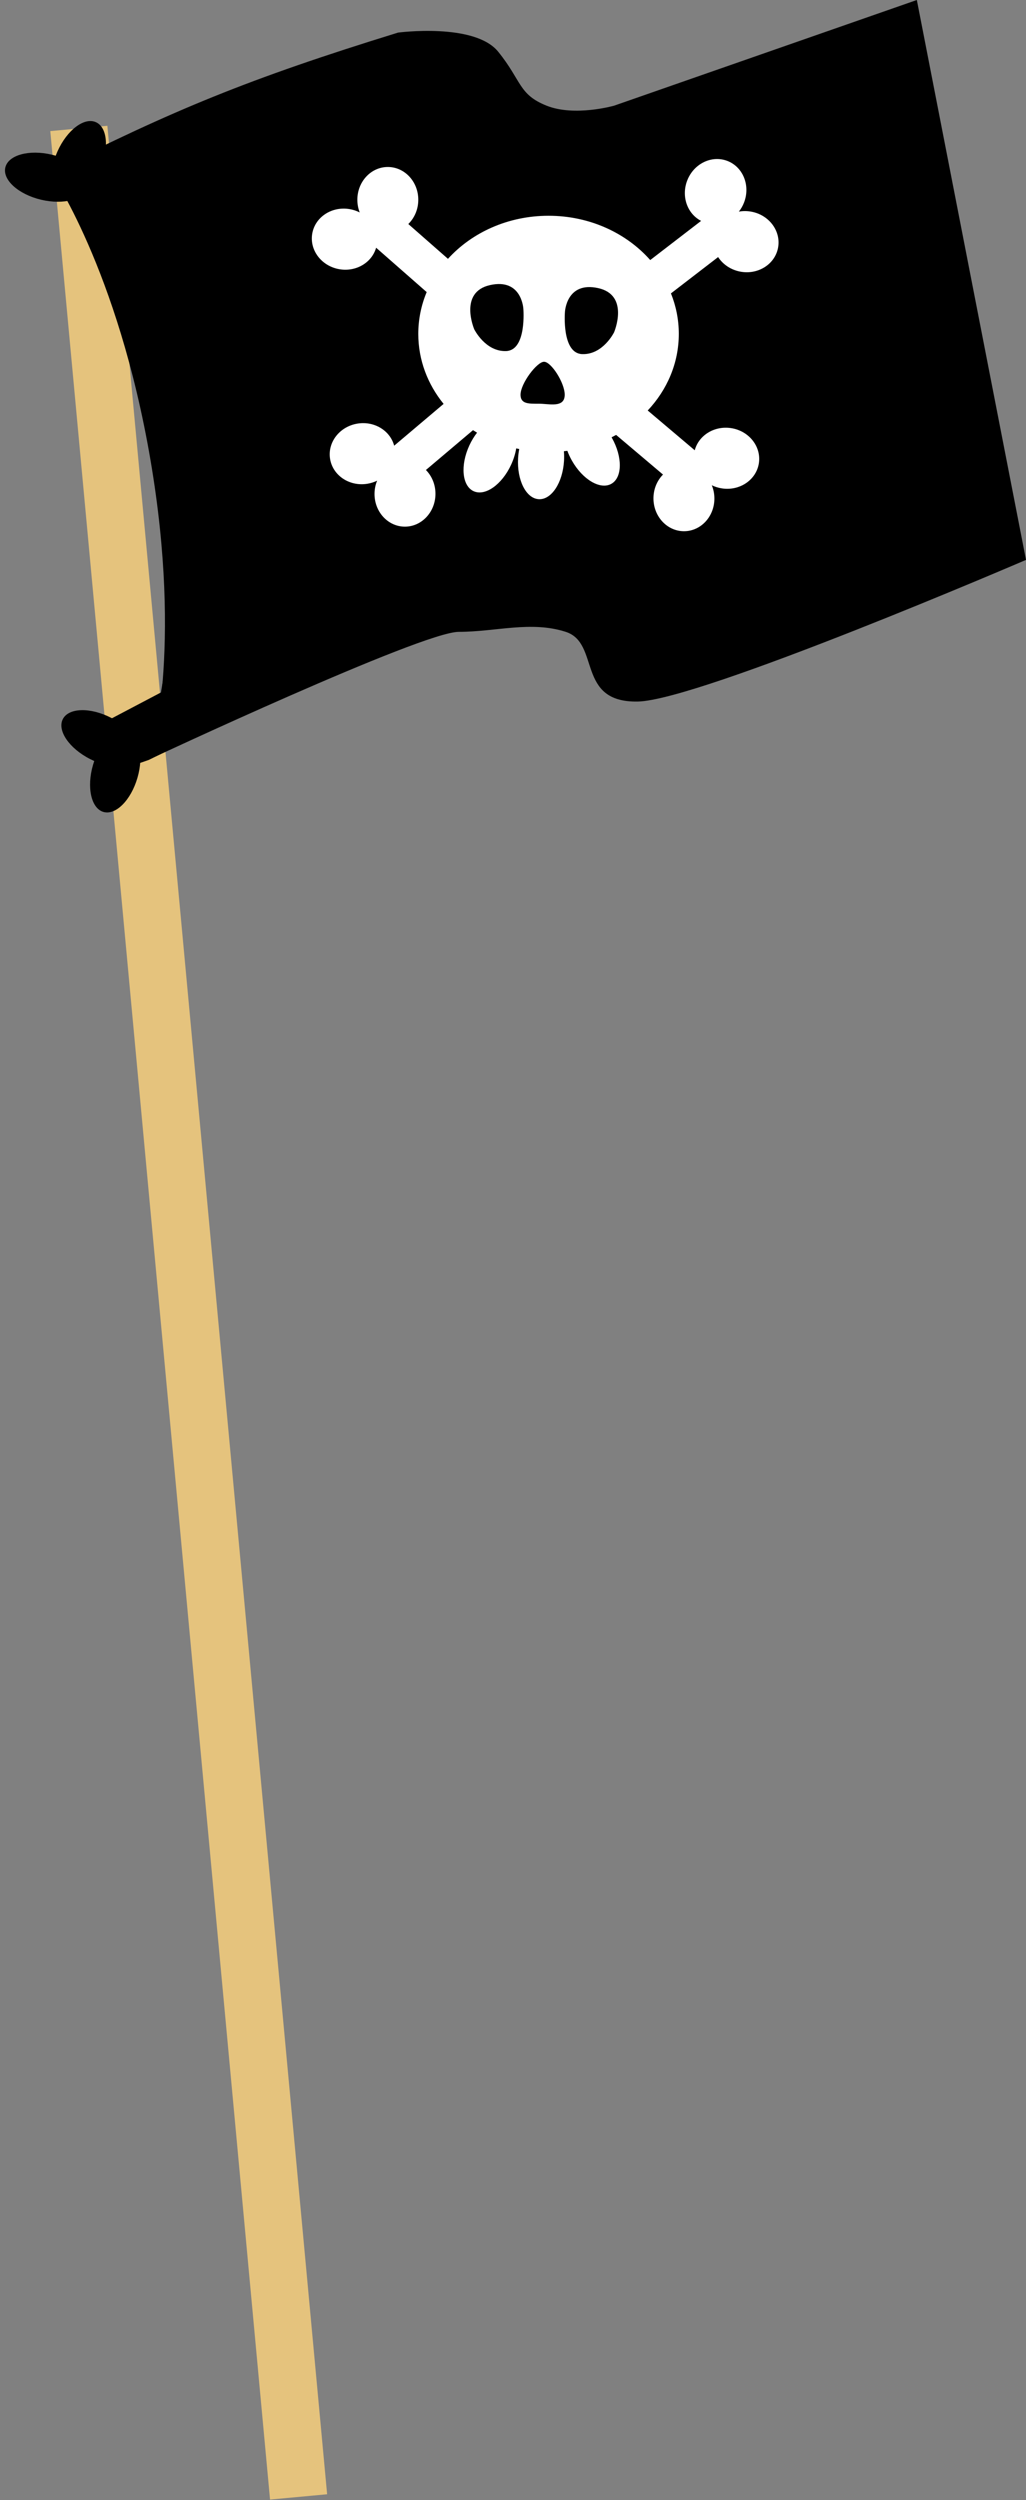 <svg width="510" height="1242" viewBox="0 0 510 1242" fill="none" xmlns="http://www.w3.org/2000/svg">
<rect x="0" y="0" width="510" height="1242" fill="#808080" stroke="none"/>
<rect x="25" y="65.126" width="28.494" height="1181.67" transform="rotate(-5.304 25 65.126)" fill="#E5C37D"/>
<path d="M74.787 228.434C58.564 133.486 25 85.453 25 85.453C86.043 54.752 123.247 39.224 197.855 16.197C197.855 16.197 235.894 11.17 247.641 25.692C259.389 40.213 257.711 46.916 271.696 52.501C285.681 58.086 305.26 52.501 305.26 52.501L455.738 0L510 278.142C510 278.142 347.774 347.957 317.007 348.516C286.24 349.074 298.547 319.473 281.205 313.887C263.864 308.302 246.523 313.887 228.062 313.887C209.602 313.887 74.787 377 74.787 377C74.787 377 91.009 323.382 74.787 228.434Z" fill="black"/>
<path fill-rule="evenodd" clip-rule="evenodd" d="M367.823 134.913C363.136 133.988 359.291 131.277 356.96 127.709L333.51 145.751C336.037 152.028 337.417 158.806 337.417 165.875C337.417 180.394 331.6 193.682 321.964 203.928L345.344 223.692C347.315 216.257 355.077 211.404 363.418 212.681C372.306 214.041 378.486 221.847 377.221 230.115C375.955 238.384 367.724 243.984 358.835 242.623C357.037 242.348 355.35 241.809 353.813 241.056C354.607 242.982 355.066 245.106 355.107 247.343C355.272 256.333 348.626 263.746 340.262 263.899C331.899 264.052 324.986 256.888 324.821 247.898C324.734 243.121 326.569 238.789 329.563 235.756L306.261 216.058C305.518 216.467 304.765 216.864 304.003 217.247C304.059 217.344 304.115 217.443 304.171 217.541C309.516 227.046 309.387 237.26 303.883 240.355C298.379 243.45 289.585 238.254 284.24 228.749C283.346 227.159 282.606 225.55 282.017 223.957C281.447 224.032 280.875 224.1 280.3 224.161C280.43 225.698 280.454 227.299 280.359 228.94C279.727 239.826 274.105 248.354 267.802 247.989C261.498 247.623 256.9 238.502 257.532 227.615C257.623 226.046 257.817 224.525 258.103 223.073C257.602 222.969 257.103 222.859 256.607 222.744C256.171 225.363 255.328 228.128 254.062 230.871C249.491 240.771 241.139 246.652 235.406 244.005C229.673 241.359 228.731 231.187 233.302 221.287C234.393 218.923 235.7 216.788 237.135 214.944C236.455 214.539 235.785 214.122 235.123 213.695L211.713 233.484C214.707 236.517 216.542 240.849 216.455 245.626C216.29 254.616 209.377 261.78 201.014 261.627C192.65 261.474 186.004 254.062 186.169 245.071C186.21 242.834 186.668 240.71 187.463 238.784C185.926 239.537 184.239 240.076 182.44 240.352C173.552 241.712 165.321 236.112 164.055 227.843C162.79 219.575 168.97 211.769 177.858 210.409C186.199 209.133 193.961 213.985 195.932 221.42L220.505 200.648C212.596 190.916 207.922 178.89 207.922 165.875C207.922 158.564 209.397 151.564 212.093 145.108L186.959 123.061C184.853 130.458 177.003 135.168 168.687 133.739C159.825 132.216 153.79 124.299 155.206 116.055C156.623 107.811 164.955 102.363 173.817 103.886C175.61 104.194 177.287 104.763 178.811 105.545C178.051 103.604 177.631 101.472 177.631 99.235C177.631 90.243 184.412 82.954 192.777 82.954C201.141 82.954 207.922 90.243 207.922 99.235C207.922 104.013 206.008 108.31 202.959 111.288L222.673 128.582C234.548 115.516 252.536 107.186 272.669 107.186C293.116 107.186 311.349 115.777 323.214 129.193L348.509 109.732C341.66 106.233 338.56 97.62 341.573 89.738C344.783 81.338 353.72 76.951 361.533 79.937C369.346 82.924 373.078 92.154 369.867 100.553C369.217 102.252 368.334 103.787 367.272 105.13C369.323 104.761 371.496 104.762 373.691 105.196C382.512 106.937 388.35 115.002 386.73 123.208C385.11 131.414 376.645 136.655 367.823 134.913Z" fill="white"/>
<path d="M235.734 163.593C235.734 163.593 241.237 174.758 251.556 174.409C261.874 174.06 260.154 153.475 260.154 153.475C260.154 153.475 259.466 138.124 243.645 141.613C227.824 145.102 235.734 163.593 235.734 163.593Z" fill="black"/>
<path d="M305.235 165.108C305.235 165.108 299.732 176.272 289.414 175.923C279.096 175.575 280.815 154.99 280.815 154.99C280.815 154.99 281.503 139.638 297.324 143.127C313.146 146.616 305.235 165.108 305.235 165.108Z" fill="black"/>
<path d="M270.436 179.718C266.894 179.718 258.747 190.519 258.747 196.094C258.747 201.669 264.768 200.276 269.727 200.624C274.686 200.973 280.708 202.018 280.708 196.094C280.708 190.171 273.978 179.718 270.436 179.718Z" fill="black"/>
<ellipse cx="23.085" cy="88.031" rx="21" ry="11.5" transform="rotate(13.326 23.085 88.031)" fill="black"/>
<ellipse cx="39.09" cy="79.868" rx="21" ry="11.5" transform="rotate(-65.829 39.09 79.868)" fill="black"/>
<ellipse cx="57.279" cy="383.191" rx="21" ry="11.5" transform="rotate(-73.784 57.279 383.191)" fill="black"/>
<ellipse cx="49.933" cy="366.795" rx="21" ry="11.5" transform="rotate(-152.939 49.933 366.795)" fill="black"/>
<path d="M51.5 359L80 344L81 338L92 368.5L74 377.5L62.5 381.5L55 377L51.5 359Z" fill="black"/>
</svg>
